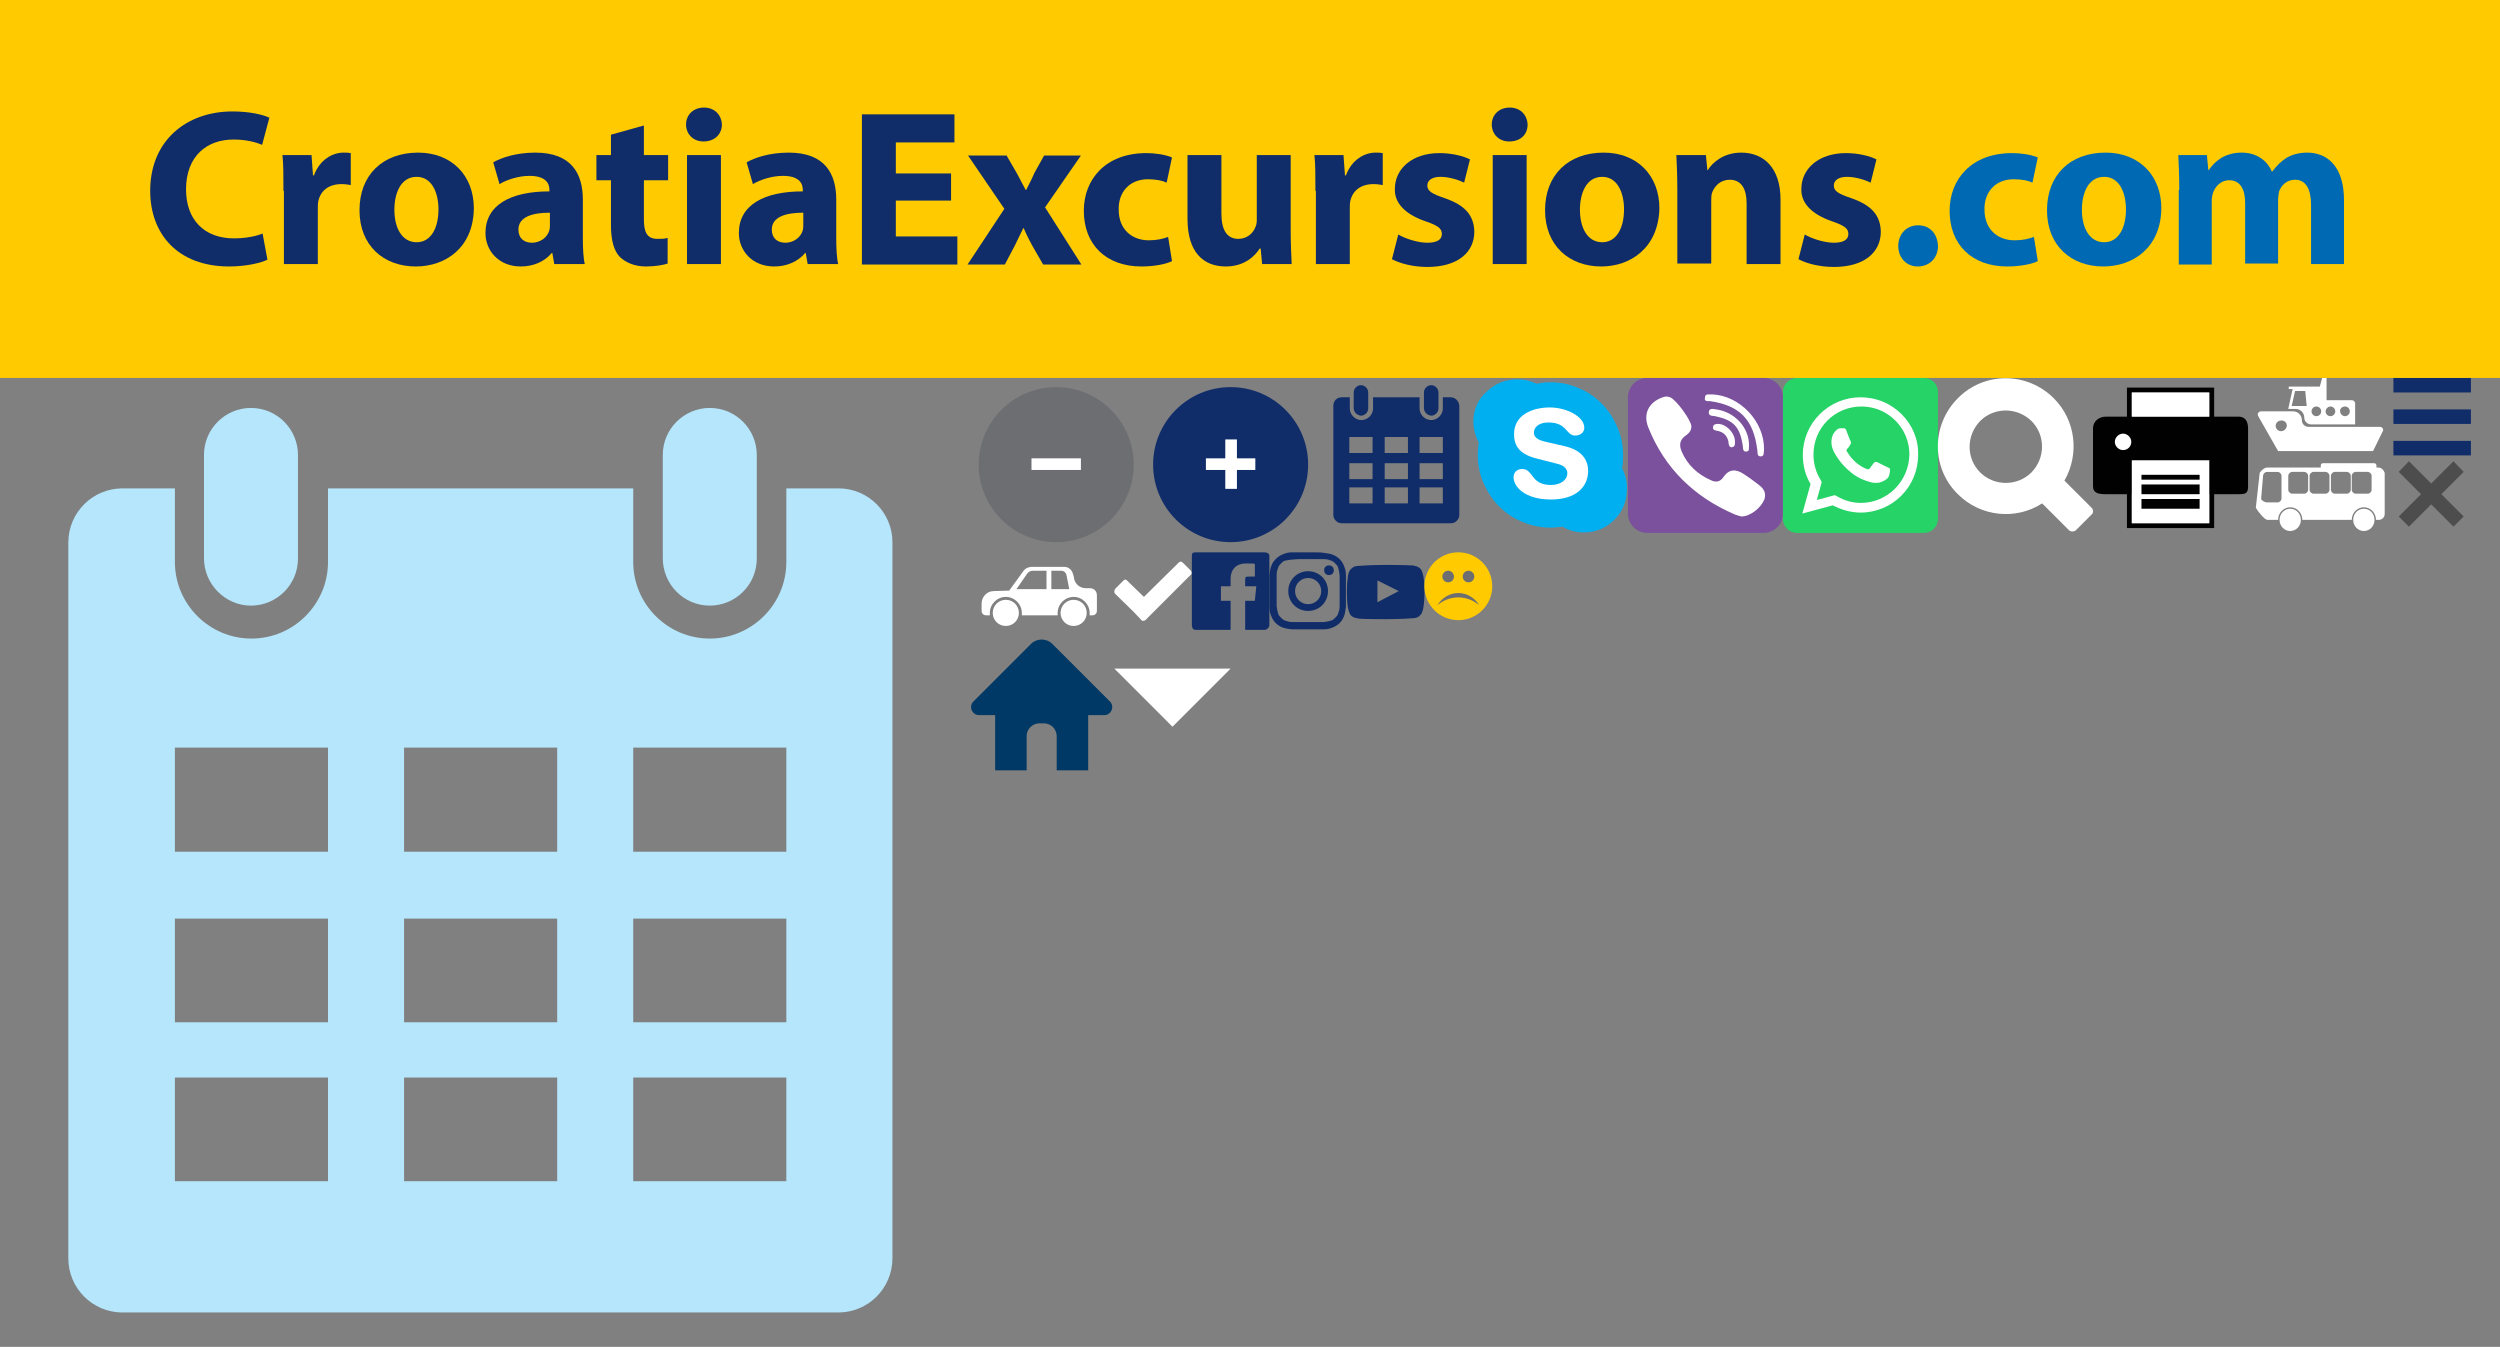 <?xml version="1.0" encoding="utf-8"?><svg width="516" height="278" viewBox="0 0 516 278" xmlns="http://www.w3.org/2000/svg" xmlns:xlink="http://www.w3.org/1999/xlink"><rect x="0" y="0" width="516" height="278" fill="#808080" stroke="none"/><svg version="1.1" id="boat-bijeli" x="464" y="78" viewBox="0 0 30 16" xml:space="preserve" width="30" height="16" xmlns="http://www.w3.org/2000/svg"><style>.ast0{fill:#fff}</style><path class="ast0" d="M27.2 10.1H12.5c-.8 0-1.4-.6-1.4-1.4 0-1-.8-1.8-1.8-1.8H2.7c-.5 0-.9.5-.6 1l4.1 7.2h19.6l2.1-4.3c0-.4-.3-.7-.7-.7zM6.8 11c-.6 0-1.1-.5-1.1-1.1 0-.6.5-1.1 1.1-1.1.6-.1 1.2.4 1.2 1 0 .7-.6 1.2-1.2 1.2zm4.8-2.8c0 .8.7 1.4 1.4 1.4h9.1V5.3c0-.4-.3-.7-.7-.7h-5.2V0h-.9l-.5 1.8H8.4v.5h.8l-.8 3.6-.1.5h1.5c1 0 1.8.8 1.8 1.8zM20 5.9c.6 0 1 .5 1 1 0 .6-.5 1-1 1s-1-.5-1-1c-.1-.5.4-1 1-1zm-3 0c.6 0 1 .5 1 1 0 .6-.5 1-1 1-.6 0-1-.5-1-1s.5-1 1-1zm-2.9 0c.6 0 1 .5 1 1 0 .6-.5 1-1 1-.6 0-1-.5-1-1s.4-1 1-1zM9.7 2.7h2.1l.3 3.1H9l.7-3.1z"/></svg><svg version="1.1" id="bus-bijeli" x="464" y="94" viewBox="0 0 30 16" xml:space="preserve" width="30" height="16" xmlns="http://www.w3.org/2000/svg"><style>.bst0{fill:#fff}</style><g id="bXMLID_2_"><path id="bXMLID_10_" class="bst0" d="M25.5 7.1c0 .4-.4.8-.8.8h-2.5c-.4 0-.8-.4-.8-.8V4.2c0-.4.4-.8.8-.8h2.5c.4 0 .8.4.8.8v2.9zm-4.3 0c0 .4-.4.8-.8.8h-2.5c-.4 0-.8-.4-.8-.8V4.2c0-.4.4-.8.8-.8h2.5c.4 0 .8.4.8.8v2.9zm-4.4 0c0 .4-.4.8-.8.8h-2.5c-.4 0-.8-.4-.8-.8V4.2c0-.4.4-.8.8-.8H16c.4 0 .8.4.8.8v2.9zm-4.4 0c0 .4-.4.8-.8.8H9.1c-.4 0-.8-.4-.8-.8V4.2c0-.4.4-.8.8-.8h2.5c.4 0 .8.4.8.8v2.9zM6.9 8.9c0 .4-.4.8-.8.8H3.9c-.4 0-1.2-.4-1.2-.8l.4-4.7c0-.4.4-.8.8-.8h2.2c.4 0 .8.4.8.8v4.7zm20-6.4h-.4v-.4c0-.3-.2-.5-.5-.5H15.5c-.3 0-.5.2-.5.5v.4H4c-.6 0-1.2.5-1.6 1.1l-.8 7.2c.4.7 1.8 2.5 2.4 2.5h2.2c0-1.4 1.1-2.6 2.5-2.6s2.5 1.2 2.5 2.6h10.2c0-1.4 1.1-2.6 2.5-2.6s2.5 1.2 2.5 2.6h.6c.6 0 1.2-.5 1.2-1.2V3.6c-.2-.6-.7-1.1-1.3-1.1"/><path id="bXMLID_7_" class="bst0" d="M8.7 11c-1.2 0-2.2 1-2.2 2.3s1 2.3 2.2 2.3 2.2-1 2.2-2.3-1-2.3-2.2-2.3"/><path id="bXMLID_4_" class="bst0" d="M23.9 11c-1.2 0-2.2 1-2.2 2.3s1 2.3 2.2 2.3c1.2 0 2.2-1 2.2-2.3s-1-2.3-2.2-2.3"/></g></svg><svg id="but-menu" viewBox="0 0 16 16" width="16" height="16" x="494" y="78" xmlns="http://www.w3.org/2000/svg"><style>.cst0{fill:#102d69}</style><path id="cXMLID_3_" class="cst0" d="M0 0h16v3H0z"/><path id="cXMLID_6_" class="cst0" d="M0 13h16v3H0z"/><path id="cXMLID_611_" class="cst0" d="M0 6.5h16v3H0z"/></svg><svg id="but-menu-close" viewBox="0 0 16 16" width="16" height="16" x="494" y="94" xmlns="http://www.w3.org/2000/svg"><style>.dst0{fill:#4d4d4d}</style><path id="dXMLID_4_" class="dst0" d="M14.5 3.4l-2.1-2.2-4.6 4.6-4.6-4.6-2.1 2.2L5.7 8l-4.6 4.6 2.1 2.1 4.6-4.6 4.6 4.6 2.1-2.1L9.9 8z"/></svg><svg version="1.1" id="calendar" y="78" viewBox="0 0 200 200" xml:space="preserve" width="200" height="200" xmlns="http://www.w3.org/2000/svg"><style>.est0{fill:#b5e6fb}</style><path class="est0" d="M173.1 22.8h-10.8V38c0 8.7-7.1 15.8-15.8 15.8-8.7 0-15.8-7.1-15.8-15.8V22.8h-63V38c0 8.7-7.1 15.8-15.8 15.8-8.7 0-15.8-7.1-15.8-15.8V22.8H25.3c-6.2 0-11.2 5-11.2 11.2v147.7c0 6.2 5 11.2 11.2 11.2H173c6.2 0 11.2-5 11.2-11.2V33.9c0-6.1-5-11.1-11.1-11.1zm-105.4 143H36.1v-21.4h31.6v21.4zm0-32.8H36.1v-21.4h31.6V133zm0-35.2H36.1V76.3h31.6v21.5zm47.3 68H83.4v-21.4H115v21.4zm0-32.8H83.4v-21.4H115V133zm0-35.2H83.4V76.3H115v21.5zm47.3 68h-31.6v-21.4h31.6v21.4zm0-32.8h-31.6v-21.4h31.6V133zm0-35.2h-31.6V76.3h31.6v21.5zm-25.5-60.6V15.9c0-5.4 4.4-9.7 9.7-9.7 5.4 0 9.7 4.4 9.7 9.7v21.4c0 5.4-4.4 9.7-9.7 9.7-5.4 0-9.7-4.4-9.7-9.8zm-94.7 0V15.9c0-5.4 4.4-9.7 9.7-9.7 5.4 0 9.7 4.4 9.7 9.7v21.4c0 5.4-4.4 9.7-9.7 9.7-5.3 0-9.7-4.4-9.7-9.8z"/></svg><svg version="1.1" id="calendar-tplava" x="272" y="78" viewBox="0 0 32 32" xml:space="preserve" width="32" height="32" xmlns="http://www.w3.org/2000/svg"><style>.fst0{fill:#102d69}</style><path class="fst0" d="M27.4 4h-1.6v2.3c0 1.3-1.1 2.4-2.4 2.4-1.3 0-2.4-1.1-2.4-2.4V4h-9.6v2.3c0 1.3-1.1 2.4-2.4 2.4-1.3 0-2.4-1.1-2.4-2.4V4H4.9c-1 0-1.7.8-1.7 1.7v22.6c0 .9.8 1.7 1.7 1.7h22.6c.9 0 1.7-.8 1.7-1.7V5.7c-.1-.9-.8-1.7-1.8-1.7zM11.3 25.9H6.5v-3.3h4.8v3.3zm0-5H6.5v-3.3h4.8v3.3zm0-5.4H6.5v-3.3h4.8v3.3zm7.3 10.4h-4.8v-3.3h4.8v3.3zm0-5h-4.8v-3.3h4.8v3.3zm0-5.4h-4.8v-3.3h4.8v3.3zm7.2 10.4H21v-3.3h4.8v3.3zm0-5H21v-3.3h4.8v3.3zm0-5.4H21v-3.3h4.8v3.3zm-3.9-9.3V3c0-.8.7-1.5 1.5-1.5s1.5.7 1.5 1.5v3.3c0 .8-.7 1.5-1.5 1.5-.8-.1-1.5-.7-1.5-1.6zm-14.5 0V3c0-.8.7-1.5 1.5-1.5s1.5.7 1.5 1.5v3.3c0 .8-.7 1.5-1.5 1.5-.8-.1-1.5-.7-1.5-1.6z"/></svg><svg version="1.1" id="car-bijeli" x="200" y="114" viewBox="0 0 30 16" xml:space="preserve" width="30" height="16" xmlns="http://www.w3.org/2000/svg"><style>.gst0{fill:#fff}</style><path class="gst0" d="M10.3 12.5c0 1.5-1.2 2.7-2.7 2.7S4.9 14 4.9 12.5s1.2-2.7 2.7-2.7 2.7 1.2 2.7 2.7zm16.1-3.6v3.2c0 .5-.4.9-.9.9h-.6v-.5c0-1.8-1.5-3.3-3.3-3.3-1.8 0-3.3 1.5-3.3 3.3v.5h-7.4v-.5c0-1.8-1.5-3.3-3.3-3.3-1.8 0-3.3 1.5-3.3 3.3v.5h-.8c-.5 0-.9-.4-.9-.9v-1.5C2.6 9.2 3.7 8 5.1 8l3.2-.1 2.9-4c.4-.6 1.1-.9 1.8-.9h6.7c.9 0 1.6.7 1.8 1.6l.1.3.1.6c.3 1.2 1.3 1.9 2.4 1.9H24.9c.9 0 1.5.6 1.5 1.5zM16 3.8h-2.8c-.5 0-.9.2-1.2.6L9.8 7.6H16V3.8zm4.7 3.8l-.6-3c-.1-.4-.5-.8-1.1-.8h-2v3.8h3.7zm.9 2.2c-1.5 0-2.7 1.2-2.7 2.7s1.2 2.7 2.7 2.7c1.5 0 2.7-1.2 2.7-2.7s-1.2-2.7-2.7-2.7z"/></svg><svg id="check" viewBox="0 0 16 16" width="16" height="16" x="230" y="114" xmlns="http://www.w3.org/2000/svg"><style>.hst0{fill:#fff}</style><path id="hXMLID_3_" class="hst0" d="M15.8 3.8l-1.6-1.6c-.3-.3-.6-.4-.9-.1L6.1 9.2 2.7 5.9c-.2-.3-.5-.4-.8-.1L.3 7.4c-.3.3-.4.8-.2 1.1L4 12.3 5.6 14c.3.3.8.1 1-.2l1.6-1.6 7.5-7.5c.4-.3.3-.6.1-.9z"/></svg><svg id="contact-skype" viewBox="0 0 32 32" width="32" height="32" x="304" y="78" xmlns="http://www.w3.org/2000/svg"><style>.ist0{fill:#00aff0}.ist1{fill:#fff}</style><path id="iXMLID_6_" class="ist0" d="M13.3 1.3c-.1 0-.1-.1-.2-.1h-.2l.4.1z"/><path id="iXMLID_5_" class="ist0" d="M1.3 13.2v.2c0 .1.1.1.1.2l-.1-.4z"/><path id="iXMLID_4_" class="ist0" d="M30.7 18.8v-.2s-.1-.1-.1-.2l.1.4z"/><path id="iXMLID_3_" class="ist0" d="M18.5 30.6c.1 0 .1.1.2.1h.2l-.4-.1z"/><path class="ist0" d="M30.8 18.6v.2l-.1-.3s0 .1.1.1c.2-.9.2-1.8.2-2.7 0-2-.4-4-1.2-5.8-.8-1.8-1.8-3.4-3.2-4.8-1.4-1.4-3-2.5-4.8-3.2C20 1.3 18 .9 16 .9c-1 0-1.9.1-2.8.3.1 0 .1.1.2.1h-.3.2C12 .6 10.6.3 9.1.3c-2.4 0-4.6.9-6.3 2.6C1 4.4.1 6.7.1 9c0 1.5.4 3 1.1 4.3v-.2l.1.3s-.1-.1-.1-.2c-.1 1-.2 1.9-.2 2.7 0 2 .4 4 1.2 5.8.8 1.8 1.8 3.4 3.2 4.8s3 2.5 4.8 3.2c1.8.8 3.8 1.2 5.8 1.2.9 0 1.8-.1 2.6-.2-.1 0-.1-.1-.2-.1l.3.1h-.2c1.3.8 2.8 1.2 4.4 1.2 2.4 0 4.6-.9 6.3-2.6 1.7-1.7 2.6-3.9 2.6-6.3.1-1.5-.3-3-1-4.4z"/><path class="ist1" d="M16.1 25.1c-5.3 0-7.7-2.6-7.7-4.6 0-1 .7-1.7 1.8-1.7 2.3 0 1.7 3.3 5.9 3.3 2.2 0 3.4-1.2 3.4-2.4 0-.7-.4-1.5-1.8-1.9L13 16.6c-3.8-1-4.5-3-4.5-5 0-4 3.8-5.5 7.4-5.5 3.3 0 7.1 1.8 7.1 4.2 0 1-.9 1.6-1.9 1.6-1.9 0-1.6-2.7-5.5-2.7-1.9 0-3 .9-3 2.1 0 1.3 1.5 1.7 2.9 2l3.5.8c3.8.9 4.8 3.1 4.8 5.2-.1 3.4-2.7 5.8-7.7 5.8z"/></svg><svg id="contact-viber" viewBox="0 0 32 32" width="32" height="32" x="336" y="78" xmlns="http://www.w3.org/2000/svg"><style>.jst0{fill:#7b519d}.jst1{fill:#fff}</style><path id="jXMLID_5_" class="jst0" d="M4 0h24c2.2 0 4 1.8 4 4v24c0 2.2-1.8 4-4 4H4c-2.2 0-4-1.8-4-4V4c0-2.2 1.8-4 4-4z"/><g id="jXMLID_7_"><path id="jXMLID_10_" class="jst1" d="M26.4 21.6c-.8-.6-1.6-1.2-2.4-1.7-1.6-1.1-3.1-1.2-4.3.6-.7 1-1.6 1.1-2.6.6-2.7-1.2-4.8-3.1-6-5.9-.5-1.2-.5-2.3.7-3.2.7-.5 1.3-1 1.3-2 0-1.2-3.2-5.6-4.4-6-.5-.2-1-.2-1.5 0-2.9 1-4.1 3.4-3 6.2 3.4 8.5 9.5 14.4 17.9 18 .5.2 1 .3 1.3.4 1.9 0 4.1-1.8 4.8-3.6.5-1.9-.8-2.6-1.8-3.4zM17 4.8c6.1.9 8.9 3.8 9.7 10 .1.6-.1 1.4.7 1.4.8 0 .6-.8.7-1.4.1-5.8-5-11.2-10.8-11.4-.4.1-1.4-.3-1.4.7-.2.8.6.7 1.1.7z"/><path id="jXMLID_2_" class="jst1" d="M18.2 6.5c-.6-.1-1.4-.3-1.5.5-.1.9.7.8 1.3.9 3.8.8 5.1 2.2 5.7 6 .1.5-.1 1.4.8 1.3.7-.1.4-.8.5-1.3 0-3.7-3-6.9-6.8-7.4z"/><path id="jXMLID_1_" class="jst1" d="M18.5 9.5c-.4 0-.8.1-.9.5-.2.6.2.8.7.9 1.5.2 2.4 1.2 2.5 2.7 0 .4.3.8.7.7.6-.1.6-.6.6-1 .1-1.9-1.9-3.9-3.6-3.8z"/></g></svg><svg id="contact-whatsup" viewBox="0 0 32 32" width="32" height="32" x="368" y="78" xmlns="http://www.w3.org/2000/svg"><style>.kst0{fill:#25d366}.kst1{fill-rule:evenodd;clip-rule:evenodd;fill:#fff}</style><path id="kXMLID_515_" class="kst0" d="M29.1 32H2.9C1.3 32 0 30.7 0 29.1V2.9C0 1.3 1.3 0 2.9 0h26.2C30.7 0 32 1.3 32 2.9v26.2c0 1.6-1.3 2.9-2.9 2.9z"/><g id="kWA_Logo_1_"><g id="kXMLID_40_"><path id="kXMLID_41_" class="kst1" d="M24.5 7.5C22.2 5.2 19.2 4 16 4 9.5 4 4.1 9.3 4.1 15.9c0 2.1.5 4.2 1.6 6L4 28l6.3-1.7c1.7.9 3.7 1.5 5.7 1.5 6.6 0 11.9-5.3 11.9-11.9.1-3.2-1.2-6.2-3.4-8.4zm-8.4 18.3c-1.8 0-3.5-.5-5-1.4l-.4-.2-3.7 1 1-3.7-.2-.4c-1-1.6-1.5-3.4-1.5-5.3 0-5.5 4.4-9.9 9.9-9.9 2.6 0 5.1 1 7 2.9 1.9 1.9 2.9 4.4 2.9 7-.1 5.6-4.6 10-10 10zm5.4-7.4c-.3-.1-1.8-.9-2-1-.3-.1-.5-.1-.7.1-.2.3-.8 1-.9 1.2-.2.2-.3.2-.6.1s-1.3-.5-2.4-1.5c-.9-.8-1.5-1.8-1.7-2.1-.2-.3 0-.5.1-.6.1-.1.3-.3.4-.5s.2-.3.3-.5c.1-.2 0-.4 0-.5-.1-.1-.7-1.6-.9-2.2-.2-.6-.5-.5-.7-.5h-.6c-.2 0-.5.1-.8.4-.3.3-1 1-1 2.5s1.1 2.9 1.2 3.1c.1.2 2.1 3.2 5.1 4.5.7.3 1.3.5 1.7.6.7.2 1.4.2 1.9.1.6-.1 1.8-.7 2-1.4.2-.7.2-1.3.2-1.4s-.3-.3-.6-.4z"/></g></g></svg><svg id="croatiaexcursion-logo" viewBox="0 0 516 78" width="516" height="78" xmlns="http://www.w3.org/2000/svg"><style>.lst0{fill:#ffcb00}.lst1{fill:#102d69}.lst2{fill:#0069b3}</style><path id="lXMLID_37_" class="lst0" d="M0 0h516v78H0z"/><g id="lXMLID_274_"><path id="lXMLID_275_" class="lst1" d="M55.2 53.6C54 54.2 51 55 47.3 55 36.6 55 31 48.2 31 39.4 31 28.9 38.6 23 48 23c3.6 0 6.4.7 7.6 1.3l-1.5 5.6c-1.4-.6-3.4-1.1-5.9-1.1-5.5 0-9.8 3.4-9.8 10.3 0 6.2 3.7 10.1 9.9 10.1 2.2 0 4.5-.4 5.9-1l1 5.4z"/><path id="lXMLID_277_" class="lst1" d="M58.5 39.4c0-3.3 0-5.5-.2-7.4h6l.3 4.2h.2c1.2-3.3 3.9-4.7 6.1-4.7.6 0 1 0 1.5.1v6.6c-.6-.1-1.1-.2-1.9-.2-2.6 0-4.3 1.3-4.8 3.5-.1.5-.1 1-.1 1.6v11.4h-7V39.4z"/><path id="lXMLID_279_" class="lst1" d="M85.8 55c-6.6 0-11.6-4.3-11.6-11.6S79 31.5 86.3 31.5c6.9 0 11.5 4.7 11.5 11.5-.1 8.2-5.9 12-12 12zm.2-5c2.8 0 4.5-2.7 4.5-6.8 0-3.3-1.3-6.7-4.5-6.7-3.3 0-4.6 3.4-4.6 6.8 0 3.8 1.6 6.7 4.6 6.7z"/><path id="lXMLID_282_" class="lst1" d="M120.3 49.1c0 2.1.1 4.2.4 5.4h-6.3l-.4-2.3h-.1c-1.5 1.8-3.8 2.8-6.4 2.8-4.6 0-7.3-3.3-7.3-6.9 0-5.8 5.2-8.6 13.2-8.6v-.3c0-1.2-.6-2.9-4.1-2.9-2.3 0-4.7.8-6.2 1.7l-1.3-4.5c1.6-.9 4.6-2 8.7-2 7.5 0 9.8 4.4 9.8 9.7v7.9zm-6.8-5.2c-3.7 0-6.5.9-6.5 3.5 0 1.8 1.2 2.7 2.8 2.7 1.7 0 3.2-1.1 3.6-2.6.1-.4.1-.8.1-1.2v-2.4z"/><path id="lXMLID_285_" class="lst1" d="M132.9 25.9V32h5v5.2h-5v8.1c0 2.7.7 4 2.8 4 1 0 1.4 0 2.1-.2v5.3c-.9.3-2.6.6-4.5.6-2.3 0-4.1-.8-5.3-1.9-1.3-1.3-1.9-3.5-1.9-6.7v-9.2h-3V32h3v-4.2l6.8-1.9z"/><path id="lXMLID_287_" class="lst1" d="M145.2 29.2c-2.2 0-3.6-1.6-3.6-3.5 0-2 1.5-3.5 3.7-3.5s3.6 1.5 3.7 3.5c0 2-1.5 3.5-3.8 3.5zm-3.4 25.3V32h7v22.5h-7z"/><path id="lXMLID_290_" class="lst1" d="M172.6 49.1c0 2.1.1 4.2.4 5.4h-6.3l-.4-2.3h-.1c-1.5 1.8-3.8 2.8-6.4 2.8-4.6 0-7.3-3.3-7.3-6.9 0-5.8 5.2-8.6 13.2-8.6v-.3c0-1.2-.6-2.9-4.1-2.9-2.3 0-4.7.8-6.2 1.7l-1.3-4.5c1.6-.9 4.6-2 8.7-2 7.5 0 9.8 4.4 9.8 9.7v7.9zm-6.8-5.2c-3.7 0-6.5.9-6.5 3.5 0 1.8 1.2 2.7 2.8 2.7 1.7 0 3.2-1.1 3.6-2.6.1-.4.1-.8.1-1.2v-2.4z"/><path id="lXMLID_293_" class="lst1" d="M196.3 41.4h-11.4v7.4h12.7v5.8h-19.7v-31H197v5.8h-12.1v6.4h11.4v5.6z"/><path id="lXMLID_295_" class="lst1" d="M207.7 32l2.2 3.8c.6 1.1 1.2 2.3 1.8 3.4h.1c.6-1.2 1.2-2.3 1.7-3.5l2-3.6h7.6l-7.4 10.7 7.5 11.8h-7.9l-2.3-4c-.6-1.1-1.2-2.3-1.7-3.5h-.1c-.6 1.2-1.1 2.3-1.7 3.5l-2.1 4h-7.7l7.6-11.5-7.5-11h7.9z"/><path id="lXMLID_297_" class="lst1" d="M241.9 53.9c-1.2.6-3.6 1.1-6.3 1.1-7.3 0-11.9-4.5-11.9-11.5 0-6.5 4.5-11.9 12.9-11.9 1.8 0 3.9.3 5.3.9l-1.1 5.2c-.8-.4-2.1-.7-3.9-.7-3.7 0-6.1 2.6-6 6.3 0 4.1 2.8 6.3 6.2 6.3 1.7 0 2.9-.3 4-.7l.8 5z"/><path id="lXMLID_299_" class="lst1" d="M266.4 47.3c0 2.9.1 5.3.2 7.2h-6.1l-.3-3.2h-.2c-.9 1.4-3 3.7-7 3.7-4.6 0-7.9-2.9-7.9-9.8V32h7v12.1c0 3.3 1.1 5.2 3.5 5.2 1.9 0 3.1-1.3 3.5-2.4.2-.4.3-.9.3-1.5V32h7v15.3z"/><path id="lXMLID_301_" class="lst1" d="M271.5 39.4c0-3.3 0-5.5-.2-7.4h6l.3 4.2h.2c1.2-3.3 3.9-4.7 6.1-4.7.6 0 1 0 1.5.1v6.6c-.6-.1-1.1-.2-1.9-.2-2.6 0-4.3 1.3-4.8 3.5-.1.5-.1 1-.1 1.6v11.4h-7V39.4z"/><path id="lXMLID_303_" class="lst1" d="M288.6 48.4c1.3.8 4 1.7 6 1.7 2.1 0 3-.7 3-1.8s-.7-1.7-3.3-2.6c-4.7-1.6-6.5-4.1-6.4-6.7 0-4.2 3.6-7.4 9.2-7.4 2.6 0 4.9.6 6.3 1.3l-1.2 4.8c-1-.5-3-1.2-4.9-1.2-1.7 0-2.7.7-2.7 1.8s.9 1.7 3.6 2.6c4.3 1.5 6 3.6 6.1 6.9 0 4.2-3.3 7.3-9.7 7.3-2.9 0-5.6-.7-7.3-1.6l1.3-5.1z"/><path id="lXMLID_305_" class="lst1" d="M311.5 29.2c-2.2 0-3.6-1.6-3.6-3.5 0-2 1.5-3.5 3.7-3.5s3.6 1.5 3.7 3.5c0 2-1.4 3.5-3.8 3.5zm-3.4 25.3V32h7v22.5h-7z"/><path id="lXMLID_308_" class="lst1" d="M330.5 55c-6.6 0-11.6-4.3-11.6-11.6s4.8-11.9 12.1-11.9c6.9 0 11.5 4.7 11.5 11.5-.2 8.2-6 12-12 12zm.2-5c2.8 0 4.5-2.7 4.5-6.8 0-3.3-1.3-6.7-4.5-6.7-3.3 0-4.6 3.4-4.6 6.8 0 3.8 1.6 6.7 4.6 6.7z"/><path id="lXMLID_311_" class="lst1" d="M346.2 39.2c0-2.8-.1-5.2-.2-7.2h6.1l.3 3.1h.1c.9-1.5 3.2-3.6 6.9-3.6 4.6 0 8.1 3.1 8.1 9.7v13.3h-7V42c0-2.9-1-4.9-3.5-4.9-1.9 0-3.1 1.3-3.6 2.6-.2.5-.2 1.1-.2 1.7v13h-7V39.2z"/><path id="lXMLID_313_" class="lst1" d="M372.5 48.4c1.3.8 4 1.7 6 1.7 2.1 0 3-.7 3-1.8s-.7-1.7-3.3-2.6c-4.7-1.6-6.5-4.1-6.4-6.7 0-4.2 3.6-7.4 9.2-7.4 2.6 0 4.9.6 6.3 1.3l-1.2 4.8c-1-.5-3-1.2-4.9-1.2-1.7 0-2.7.7-2.7 1.8s.9 1.7 3.6 2.6c4.3 1.5 6 3.6 6.1 6.9 0 4.2-3.3 7.3-9.7 7.3-2.9 0-5.6-.7-7.3-1.6l1.3-5.1z"/><path id="lXMLID_315_" class="lst2" d="M395.8 55c-2.3 0-4-1.8-4-4.2 0-2.5 1.7-4.3 4.1-4.3 2.4 0 4 1.7 4.1 4.3 0 2.4-1.7 4.2-4.2 4.2z"/><path id="lXMLID_317_" class="lst2" d="M420.6 53.9c-1.2.6-3.6 1.1-6.3 1.1-7.3 0-11.9-4.5-11.9-11.5 0-6.5 4.5-11.9 12.9-11.9 1.8 0 3.9.3 5.3.9l-1.1 5.2c-.8-.4-2.1-.7-3.9-.7-3.7 0-6.1 2.6-6 6.3 0 4.1 2.8 6.3 6.2 6.3 1.7 0 2.9-.3 4-.7l.8 5z"/><path id="lXMLID_319_" class="lst2" d="M434.1 55c-6.6 0-11.6-4.3-11.6-11.6s4.8-11.9 12.1-11.9c6.9 0 11.5 4.7 11.5 11.5-.1 8.2-5.9 12-12 12zm.2-5c2.8 0 4.5-2.7 4.5-6.8 0-3.3-1.3-6.7-4.5-6.7-3.3 0-4.6 3.4-4.6 6.8 0 3.8 1.6 6.7 4.6 6.7z"/><path id="lXMLID_322_" class="lst2" d="M449.8 39.2c0-2.8-.1-5.2-.2-7.2h5.9l.3 3.1h.1c1-1.5 3-3.6 6.8-3.6 2.9 0 5.2 1.5 6.2 3.9h.1c.9-1.2 1.8-2.1 2.9-2.8 1.2-.7 2.6-1.1 4.3-1.1 4.3 0 7.6 3 7.6 9.8v13.2H477V42.3c0-3.3-1.1-5.2-3.3-5.2-1.7 0-2.8 1.1-3.3 2.4-.1.5-.2 1.2-.2 1.7v13.2h-6.8V41.9c0-2.8-1-4.7-3.3-4.7-1.8 0-2.9 1.4-3.3 2.5-.2.6-.3 1.2-.3 1.8v13.1h-6.8V39.2z"/></g></svg><svg version="1.1" id="home" x="200" y="130" viewBox="0 0 30 30" xml:space="preserve" width="30" height="30" xmlns="http://www.w3.org/2000/svg"><style>.mst0{fill:#003965}</style><path class="mst0" d="M29.1 14.8L17.2 2.9c-1.2-1.2-3.2-1.2-4.4 0L.9 14.8c-1 1-.3 2.8 1.2 2.8h3.3V29h6.5v-7.1c0-1.4 1.2-2.6 2.6-2.6h1c1.4 0 2.6 1.2 2.6 2.6V29h6.5V17.6h3.3c1.5 0 2.2-1.8 1.2-2.8z"/></svg><svg id="minus" viewBox="0 0 36 36" width="36" height="36" x="200" y="78" xmlns="http://www.w3.org/2000/svg"><style>.nst0{fill:#6d6e71}.nst1{fill:#fff}</style><circle id="nXMLID_541_" class="nst0" cx="18" cy="17.9" r="16"/><path id="nXMLID_512_" class="nst1" d="M12.9 16.6h10.2V19H12.9z"/></svg><svg id="plus" viewBox="0 0 36 36" width="36" height="36" x="236" y="78" xmlns="http://www.w3.org/2000/svg"><style>.ost0{fill:#102d69}.ost1{fill:#fff}</style><circle id="oXMLID_539_" class="ost0" cx="18" cy="17.9" r="16"/><path id="oXMLID_536_" class="ost1" d="M16.9 12.7h2.4v10.2h-2.4z"/><path id="oXMLID_512_" class="ost1" d="M12.9 16.6h10.2V19H12.9z"/></svg><svg id="povecalo1" viewBox="0 0 32 32" width="32" height="32" x="400" y="78" xmlns="http://www.w3.org/2000/svg"><style>.pst0{fill:#fff}</style><path id="pXMLID_48_" class="pst0" d="M31.7 26.8l-5.6-5.6c3.1-5.4 2.4-12.4-2.2-17-5.5-5.5-14.4-5.5-19.8 0-5.5 5.5-5.5 14.4 0 19.8 4.7 4.7 12 5.4 17.4 1.9l5.5 5.5c.4.4 1.1.4 1.5 0l3.2-3.2c.4-.3.4-1 0-1.4zm-23-7.3c-2.9-2.9-2.9-7.6 0-10.6 2.9-2.9 7.6-2.9 10.6 0 2.9 2.9 2.9 7.6 0 10.6-2.9 2.9-7.7 2.9-10.6 0z"/></svg><svg id="print" viewBox="0 0 32 32" width="32" height="32" x="432" y="78" xmlns="http://www.w3.org/2000/svg"><style>.qst0{fill:#010101}.qst1{fill:#fff}</style><path id="qXMLID_769_" class="qst0" d="M30.1 8H25V2H7v6H2.6C1.2 8 0 9 0 10.4v12C0 23.8 1.2 24 2.6 24H7v7h18v-7h5.1c1.4 0 1.9-.2 1.9-1.6v-12C32 9 31.4 8 30.1 8zM8 3h16v5H8V3zm16 27H8v-6h16v6z"/><path id="qXMLID_765_" class="qst1" d="M8 3h16v5H8z"/><path id="qXMLID_764_" class="qst1" d="M8 17h16v13H8z"/><path id="qXMLID_773_" class="qst0" d="M10 20h12v1H10z"/><path id="qXMLID_772_" class="qst0" d="M10 22h12v2H10z"/><path id="qXMLID_771_" class="qst0" d="M10 25h12v2H10z"/><path id="qXMLID_763_" class="qst1" d="M6.2 14.9c-.9 0-1.7-.8-1.7-1.7 0-.9.8-1.7 1.7-1.7.9 0 1.7.8 1.7 1.7 0 1-.8 1.7-1.7 1.7z"/></svg><svg id="sn-facebook" viewBox="0 0 16 16" width="16" height="16" x="246" y="114" xmlns="http://www.w3.org/2000/svg"><style>.rst0{fill:#102d69}</style><path id="rXMLID_678_" class="rst0" d="M15 0H.7C.2 0 0 .2 0 .7V15c0 .5.2 1 .7 1H8v-6H6V7h2V5.5c0-2.1 1.3-3.2 3.1-3.2.9 0 1.9 0 1.9.1V5h-.9c-1 0-1.1 0-1.1.7V7h2.3l-.3 3h-2v6h4c.5 0 1-.5 1-1V.7c0-.5-.6-.7-1-.7z"/></svg><svg id="sn-instagram" viewBox="0 0 16 16" width="16" height="16" x="262" y="114" xmlns="http://www.w3.org/2000/svg"><style>.sst0{fill:#102d69}</style><g id="sXMLID_661_"><path id="sXMLID_670_" class="sst0" d="M8 1.4h3.2c.8 0 1.2.2 1.5.3.4.1.6.3.9.6.3.3.5.5.6.9.1.3.2.7.3 1.5v6.4c0 .8-.2 1.2-.3 1.5-.1.4-.3.6-.6.9-.3.3-.5.5-.9.6-.3.1-.7.2-1.5.3H4.8c-.8 0-1.2-.2-1.5-.3-.4-.1-.6-.3-.9-.6-.3-.3-.5-.5-.6-.9-.1-.3-.2-.7-.3-1.5V4.7c0-.8.2-1.2.3-1.5.1-.4.3-.6.6-.9.3-.3.5-.5.9-.6.3 0 .7-.2 1.5-.2.8-.1 1.1-.1 3.2-.1M8 0H4.7c-.9 0-1.4.2-1.9.4s-1 .5-1.4.9c-.5.5-.8.9-1 1.5-.2.5-.3 1.1-.4 1.9v6.6c0 .9.2 1.4.4 1.9s.5 1 .9 1.4c.4.4.9.7 1.4.9.5.2 1.1.3 1.9.4h6.6c.9 0 1.4-.2 1.9-.4s1-.5 1.4-.9c.4-.4.7-.9.9-1.4.2-.5.3-1.1.4-1.9V4.7c0-.9-.2-1.4-.4-1.9s-.5-1-.9-1.4c-.4-.4-.9-.7-1.4-.9-.5-.2-1.1-.3-1.9-.4-.8-.1-1-.1-3.2-.1z"/><path id="sXMLID_664_" class="sst0" d="M8 3.9C5.7 3.9 3.9 5.7 3.9 8s1.8 4.1 4.1 4.1 4.1-1.8 4.1-4.1S10.3 3.9 8 3.9zm0 6.8c-1.5 0-2.7-1.2-2.7-2.7 0-1.5 1.2-2.7 2.7-2.7 1.5 0 2.7 1.2 2.7 2.7 0 1.5-1.2 2.7-2.7 2.7z"/><circle id="sXMLID_646_" class="sst0" cx="12.3" cy="3.7" r="1"/></g></svg><svg id="sn-youtube" viewBox="0 0 16 16" width="16" height="16" x="278" y="114" xmlns="http://www.w3.org/2000/svg"><style>.tst0{fill:#102d69}</style><g id="tLozenge_1_"><g id="tXMLID_30_"><path id="tXMLID_31_" class="tst0" d="M15.8 5s-.2-1.1-.6-1.6c-.6-.6-1.3-.6-1.6-.7-2.2-.1-5.6-.1-5.6-.1s-3.4 0-5.6.2c-.3 0-1 0-1.6.7C.3 3.9.2 5 .2 5S0 6.3 0 7.6v1.2c0 1.3.2 2.6.2 2.6s.2 1.1.6 1.6c.6.6 1.4.6 1.8.7 1.2.1 5.4.1 5.4.1s3.4 0 5.6-.2c.3 0 1 0 1.6-.7.5-.5.6-1.6.6-1.6s.2-1.2.2-2.5V7.6c0-1.3-.2-2.6-.2-2.6zm-9.5 5.3V5.8L10.7 8l-4.4 2.3z"/></g></g></svg><svg version="1.1" id="sorry" x="294" y="114" viewBox="0 0 14 14" xml:space="preserve" width="14" height="14" xmlns="http://www.w3.org/2000/svg"><style>.ust0{fill:#ffcb00}.ust1{fill:#6d6e71}</style><circle class="ust0" cx="7" cy="7" r="7"/><path class="ust1" d="M7 9.3c1.6 0 3.1.6 4.3 1.6-.9-1.5-2.5-2.5-4.3-2.5-1.8 0-3.4 1-4.3 2.5 1.2-1 2.7-1.6 4.3-1.6z"/><circle class="ust1" cx="4.9" cy="5" r="1.2"/><circle class="ust1" cx="9.1" cy="5" r="1.2"/></svg><svg version="1.1" id="strelica-select" x="230" y="130" viewBox="0 0 24 24" xml:space="preserve" width="24" height="24" xmlns="http://www.w3.org/2000/svg"><style>.vst0{fill:#fff}</style><path class="vst0" d="M12 20L24 8H0z"/></svg></svg>